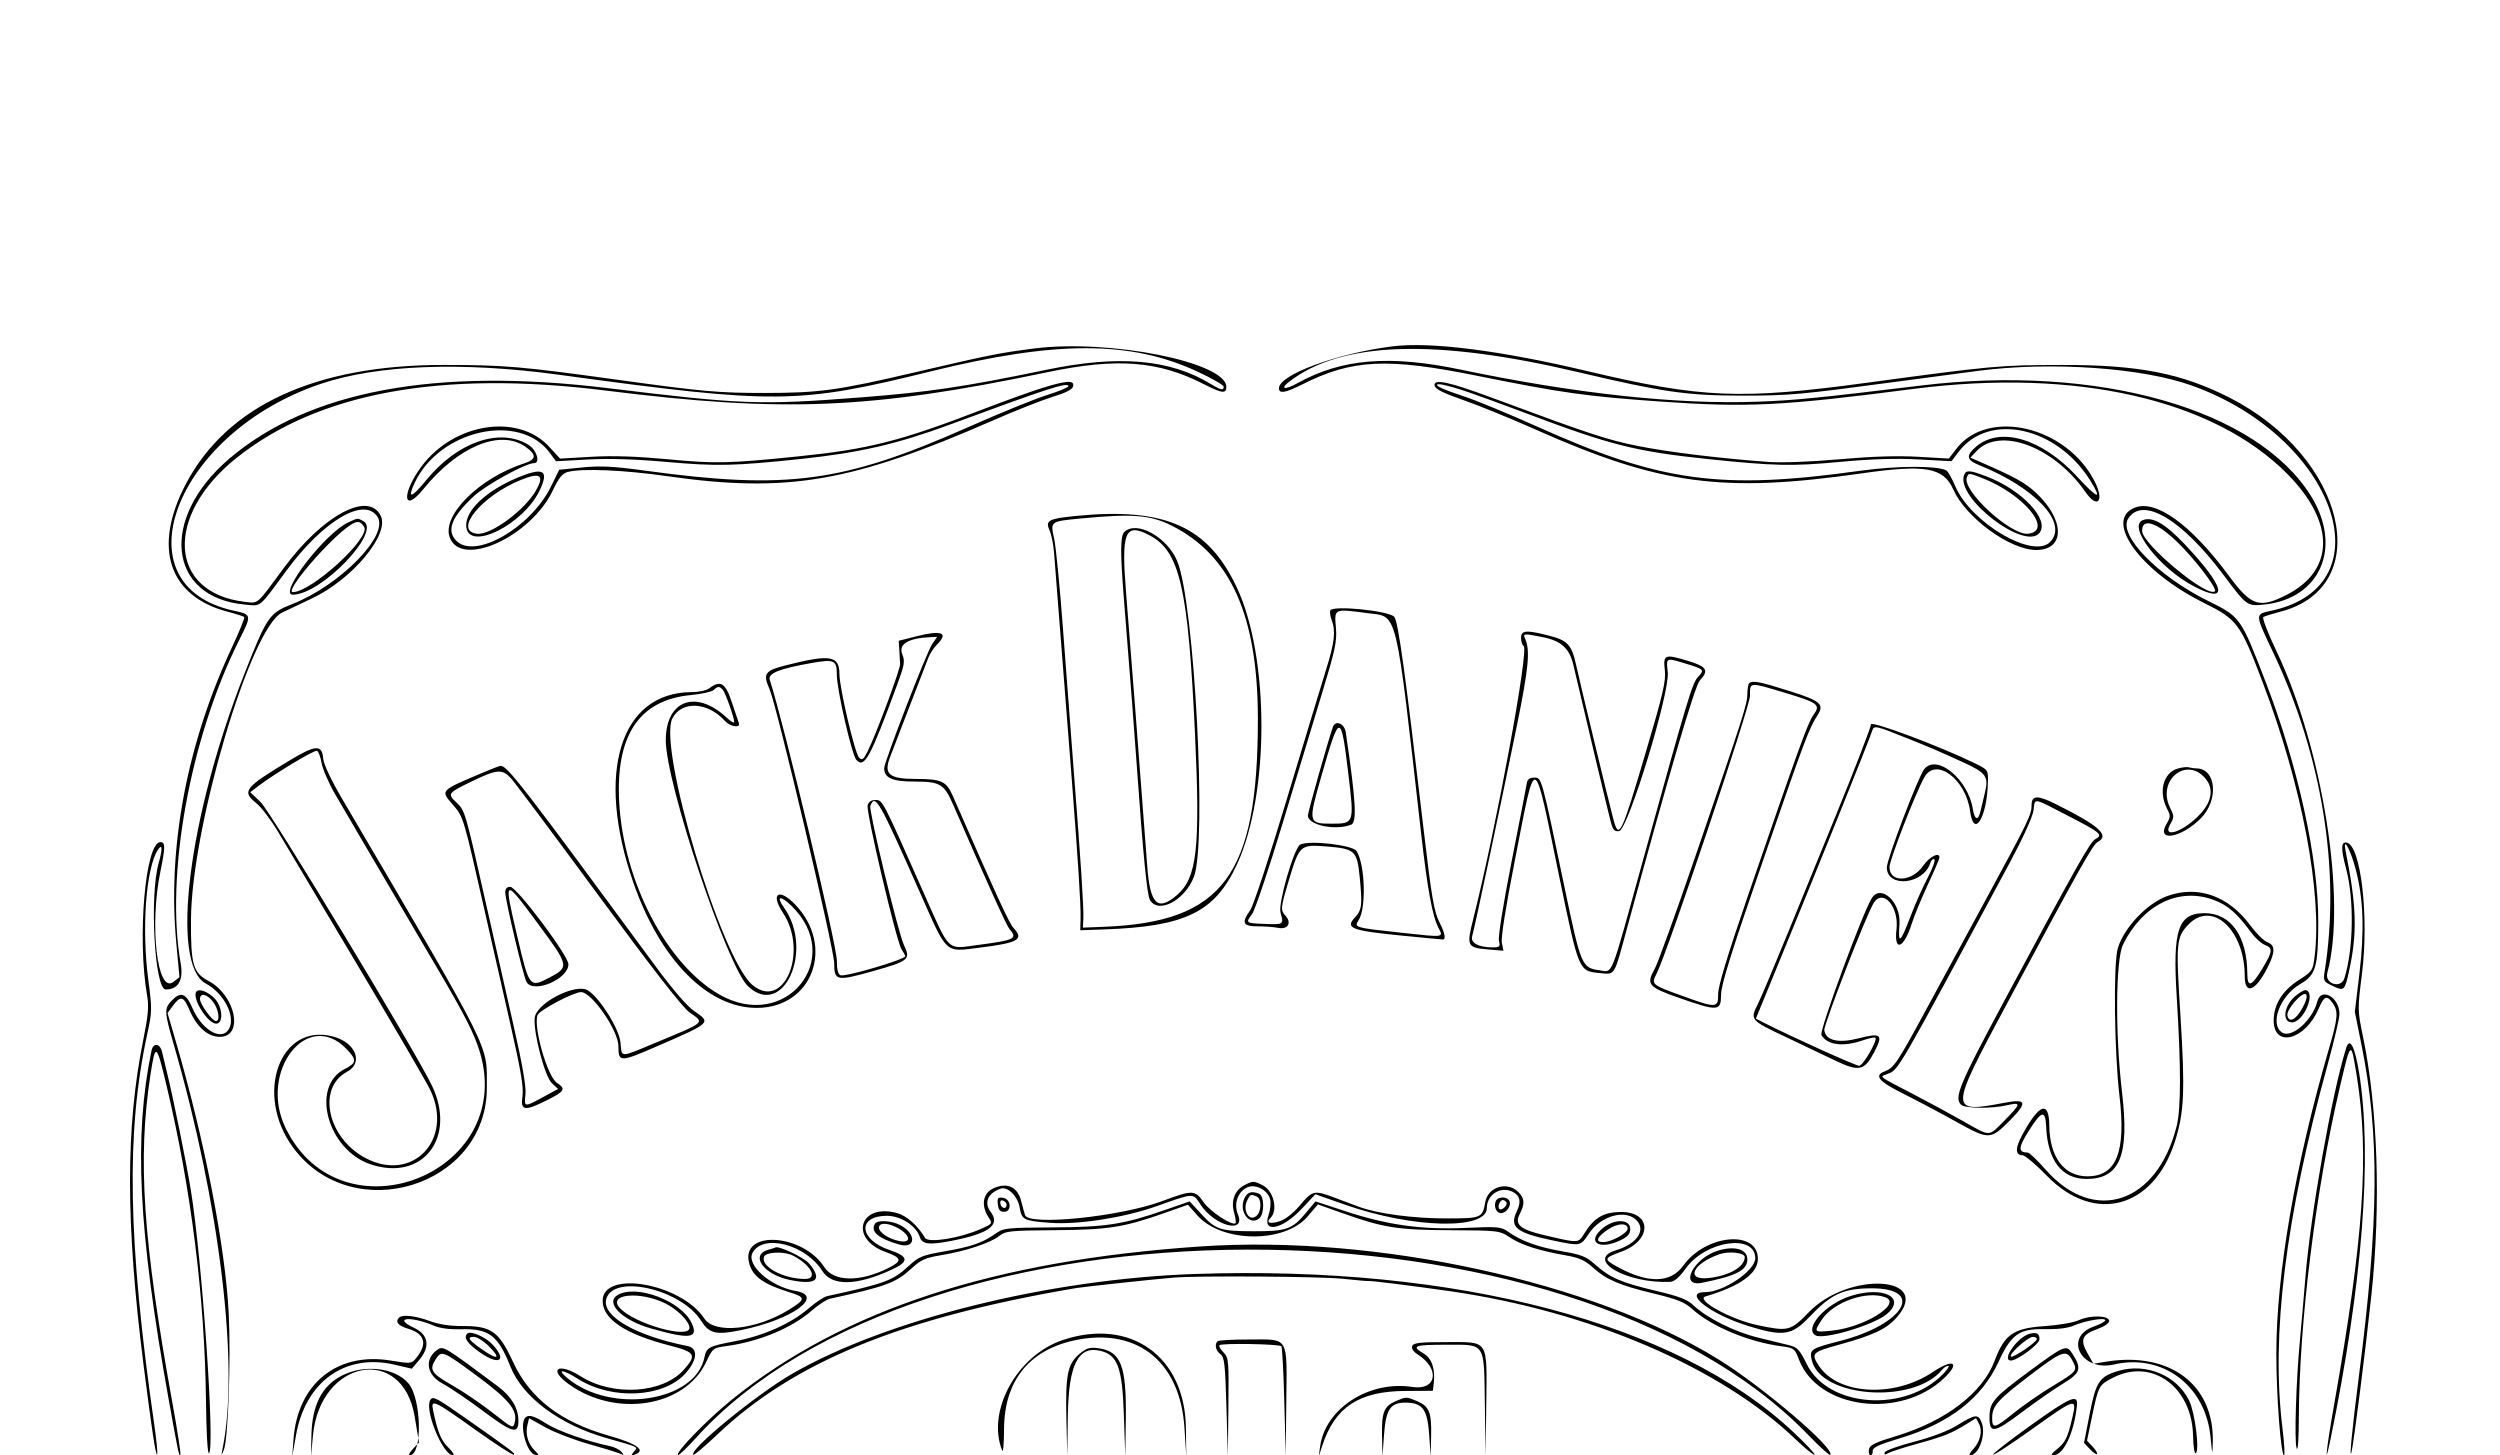 <svg id="svg" version="1.1" xmlns="http://www.w3.org/2000/svg" xmlns:xlink="http://www.w3.org/1999/xlink" width="400" height="232.842" viewBox="0, 0, 400,232.842"><g id="svgg"><path id="path0" d="M165.453 55.758 C 159.916 56.466,158.309 56.788,146.316 59.590 C 133.972 62.473,131.066 62.871,122.316 62.875 C 115.033 62.878,112.428 62.647,99.368 60.839 C 83.252 58.609,80.800 58.397,70.947 58.392 C 50.446 58.380,36.294 64.927,29.722 77.463 C 24.399 87.618,26.976 95.417,36.472 97.890 C 37.788 98.233,38.959 98.608,39.076 98.725 C 39.192 98.841,38.328 100.980,37.156 103.477 C 29.932 118.879,26.782 135.476,28.191 150.704 L 28.715 156.355 27.726 157.112 C 25.156 159.079,23.881 148.082,25.671 139.404 C 26.467 135.546,26.467 134.737,25.670 134.737 C 23.247 134.737,21.924 150.091,23.547 159.368 C 23.836 161.015,23.702 162.528,22.934 166.316 C 20.086 180.362,20.093 195.714,22.958 218.316 C 24.308 228.965,24.909 232.916,25.144 232.680 C 25.251 232.573,25.043 230.434,24.682 227.927 C 20.446 198.530,20.138 181.138,23.574 165.393 C 24.337 161.898,24.345 161.446,23.725 156.747 C 22.648 148.585,23.353 138.934,25.239 136.012 C 25.978 134.866,26.041 135.774,25.383 138.106 C 23.897 143.376,24.735 158.316,26.517 158.316 C 28.509 158.316,29.381 156.832,28.920 154.228 C 26.414 140.058,30.399 118.061,38.331 102.286 C 40.287 98.395,40.274 98.324,37.456 97.720 C 18.688 93.695,27.968 69.312,51.265 61.437 C 60.387 58.354,73.869 57.835,89.474 59.967 C 124.130 64.702,127.665 64.671,148.842 59.441 C 169.028 54.455,180.935 54.471,191.684 59.497 C 193.942 60.552,195.789 61.619,195.789 61.866 C 195.789 62.516,195.341 62.424,193.738 61.447 C 187.199 57.460,178.998 56.754,167.368 59.177 C 154.385 61.881,148.545 62.749,137.684 63.587 C 121.534 64.833,118.776 64.732,97.263 62.103 C 69.745 58.740,49.403 62.533,36.670 73.402 C 25.467 82.965,26.824 95.612,39.172 96.731 C 41.865 96.975,41.329 97.410,45.775 91.368 C 51.733 83.272,58.344 79.377,60.425 82.737 C 62.242 85.671,54.389 93.659,46.735 96.662 C 43.082 98.095,42.719 98.625,39.111 107.789 C 30.103 130.669,27.169 154.294,32.953 157.380 C 35.821 158.910,37.719 162.599,36.659 164.580 C 35.534 166.683,32.334 164.882,30.781 161.273 C 29.753 158.883,28.892 158.589,27.442 160.132 C 26.258 161.393,26.284 161.879,27.810 167.158 C 35.182 192.644,38.320 218.648,35.610 231.789 C 35.360 232.999,35.369 233.008,35.808 232.000 C 36.501 230.410,36.963 217.480,36.591 210.105 C 36.055 199.498,32.724 182.379,28.128 166.618 L 26.804 162.078 27.638 160.960 C 28.923 159.239,29.352 159.351,30.348 161.667 C 31.504 164.352,33.265 165.895,35.175 165.895 C 39.050 165.895,37.709 159.262,33.366 156.953 C 30.881 155.631,30.520 154.371,30.556 147.158 C 30.631 132.356,40.092 100.446,45.125 98.019 C 45.896 97.647,48.036 96.631,49.881 95.761 C 56.348 92.712,62.352 85.533,60.928 82.552 C 58.981 78.479,51.603 82.456,45.354 90.947 C 40.962 96.916,41.385 96.553,39.132 96.286 C 26.976 94.846,26.262 82.533,37.800 73.300 C 50.906 62.812,70.635 59.197,96.842 62.481 C 125.361 66.054,139.279 65.478,167.579 59.555 C 178.721 57.223,185.303 57.723,192.603 61.459 C 195.529 62.956,196.211 63.039,196.211 61.900 C 196.211 57.955,177.496 54.218,165.453 55.758 M222.737 55.421 C 213.882 56.549,204.632 59.972,204.632 62.120 C 204.632 63.039,205.645 62.875,208.328 61.522 C 216.347 57.478,221.873 57.206,236.421 60.141 C 250.047 62.889,253.741 63.408,265.684 64.250 C 279.569 65.229,285.150 64.951,306.105 62.235 C 332.079 58.869,354.152 63.885,365.985 75.843 C 373.631 83.571,373.591 91.231,365.884 95.163 C 361.509 97.396,360.203 96.976,356.685 92.211 C 350.563 83.916,344.916 79.837,341.509 81.248 C 336.569 83.295,342.471 91.406,352.548 96.421 C 358.012 99.140,358.422 99.694,362.076 109.309 C 368.333 125.770,371.589 143.005,370.337 153.030 C 370.052 155.310,369.973 155.427,367.775 156.833 C 365.190 158.487,363.789 160.747,363.789 163.267 C 363.789 167.731,368.828 166.417,370.983 161.391 C 371.861 159.343,372.299 159.173,373.239 160.515 C 374.155 161.822,374.071 162.847,372.651 167.727 C 367.242 186.316,364.211 203.865,364.211 216.594 C 364.211 223.343,364.936 232.842,365.452 232.842 C 365.603 232.842,365.488 230.900,365.195 228.526 C 363.350 213.556,365.659 194.936,372.401 170.411 C 373.454 166.581,374.316 162.903,374.316 162.238 C 374.316 159.549,371.358 157.884,370.767 160.240 C 370.022 163.210,366.679 166.171,365.152 165.214 C 363.091 163.924,364.772 159.356,368.000 157.476 C 370.546 155.993,370.894 154.812,370.924 147.579 C 370.964 137.501,367.706 122.605,362.518 109.143 C 358.516 98.759,358.480 98.708,353.263 96.134 C 345.234 92.171,338.868 85.611,340.506 82.987 C 342.775 79.353,349.077 83.061,355.724 91.940 C 359.500 96.985,359.532 97.008,362.270 96.726 C 371.269 95.797,374.837 87.532,369.762 79.368 C 361.104 65.439,335.715 58.243,307.368 61.683 C 290.872 63.685,287.192 64.050,281.263 64.270 C 268.355 64.748,252.159 63.000,233.684 59.134 C 222.303 56.752,214.651 57.387,207.620 61.297 C 205.550 62.449,204.706 62.276,206.322 61.032 C 214.662 54.610,229.672 54.137,252.632 59.572 C 265.988 62.733,269.956 63.300,278.737 63.302 C 286.296 63.304,288.013 63.148,303.579 61.057 C 308.558 60.388,314.432 59.607,316.632 59.321 C 328.201 57.817,342.772 58.835,350.737 61.704 C 373.659 69.960,382.037 93.720,363.432 97.710 C 360.742 98.287,360.735 98.128,363.738 104.463 C 371.541 120.925,374.514 139.340,371.954 155.351 C 371.699 156.948,371.751 157.048,373.207 157.742 C 375.066 158.629,375.160 158.541,375.873 155.262 C 377.186 149.217,377.059 144.954,375.306 136.211 C 374.787 133.622,376.062 135.871,376.890 139.004 C 378.149 143.767,378.333 148.862,377.498 155.834 L 376.772 161.895 377.833 167.158 C 380.745 181.605,380.640 195.149,377.421 220.211 C 376.371 228.386,375.855 233.623,376.218 232.421 C 376.550 231.323,378.499 215.979,379.437 207.083 C 380.956 192.684,380.452 177.320,378.088 165.912 C 377.200 161.624,377.198 161.490,377.911 155.836 C 379.066 146.687,377.740 135.251,375.474 134.817 C 374.546 134.639,374.517 135.769,375.365 138.947 C 376.685 143.895,376.566 151.857,375.103 156.521 C 374.557 158.260,371.901 157.414,372.375 155.652 C 375.497 144.049,371.637 119.705,364.203 104.111 C 362.852 101.277,361.920 98.851,362.132 98.721 C 362.343 98.590,363.570 98.208,364.857 97.873 C 380.234 93.868,375.293 73.066,356.722 63.622 C 349.043 59.717,342.125 58.369,329.895 58.393 C 319.951 58.412,318.775 58.519,298.737 61.236 C 278.518 63.978,272.242 63.718,254.008 59.386 C 240.021 56.062,228.834 54.644,222.737 55.421 M166.737 62.084 C 165.000 62.619,160.642 64.190,157.053 65.574 C 144.078 70.576,138.961 71.875,127.741 73.019 C 116.497 74.164,114.595 74.207,106.947 73.489 C 101.851 73.010,98.042 72.886,94.595 73.086 L 89.611 73.376 87.858 71.470 C 82.883 66.063,72.609 67.663,67.422 74.654 C 64.202 78.995,64.472 82.279,67.721 78.277 C 73.299 71.405,80.051 68.613,84.105 71.503 C 85.892 72.777,85.834 73.502,83.895 74.131 C 76.659 76.476,70.626 82.490,71.967 86.019 C 73.833 90.927,84.917 85.868,88.432 78.504 C 89.428 76.416,89.985 75.729,90.862 75.507 C 93.201 74.913,99.804 75.196,106.737 76.186 C 125.989 78.935,136.236 77.179,158.947 67.237 C 162.421 65.716,166.682 64.034,168.416 63.499 C 170.595 62.827,171.613 62.299,171.710 61.789 C 171.901 60.792,170.694 60.863,166.737 62.084 M229.536 61.699 C 229.644 62.255,230.903 62.890,234.105 64.002 C 236.537 64.846,241.747 66.969,245.684 68.720 C 265.626 77.588,275.607 78.929,297.895 75.736 C 308.065 74.279,310.961 74.790,312.523 78.316 C 314.523 82.832,321.602 87.999,325.789 88.000 C 330.459 88.001,330.406 83.134,325.690 78.787 C 323.961 77.194,322.392 76.332,316.682 73.844 L 315.258 73.224 316.233 72.186 C 319.966 68.213,328.647 71.469,333.679 78.729 C 335.607 81.512,336.750 80.173,335.140 77.017 C 330.629 68.176,318.026 65.231,312.986 71.840 L 311.817 73.372 306.927 73.086 C 303.622 72.892,299.524 73.022,294.282 73.485 C 289.657 73.894,285.081 74.065,282.947 73.909 C 275.125 73.339,266.903 72.332,261.977 71.342 C 257.152 70.373,254.237 69.408,238.688 63.631 C 231.812 61.077,229.315 60.550,229.536 61.699 M170.947 61.803 C 170.947 61.985,169.370 62.630,167.442 63.237 C 165.514 63.844,159.877 66.141,154.916 68.342 C 134.913 77.215,125.987 78.418,103.252 75.307 C 98.109 74.603,96.083 74.500,93.148 74.792 L 89.476 75.158 88.129 77.895 C 84.905 84.442,76.021 89.533,73.033 86.545 C 71.387 84.899,72.212 82.755,75.772 79.426 C 77.697 77.625,84.086 74.105,85.430 74.105 C 86.521 74.105,85.876 71.976,84.540 71.164 C 79.930 68.361,73.137 70.731,68.144 76.885 C 65.817 79.753,65.101 79.883,66.370 77.208 C 70.386 68.745,83.154 65.923,87.951 72.438 L 88.954 73.801 94.056 73.521 C 97.497 73.332,101.625 73.461,106.737 73.917 C 114.646 74.623,117.494 74.558,128.211 73.426 C 137.498 72.445,143.570 71.045,151.890 67.968 C 167.739 62.108,170.947 61.070,170.947 61.803 M233.474 62.260 C 234.863 62.688,239.856 64.493,244.570 66.271 C 257.716 71.229,261.814 72.254,273.263 73.449 C 283.924 74.562,286.659 74.622,294.316 73.911 C 299.402 73.439,303.319 73.315,306.961 73.510 L 312.238 73.793 313.407 72.261 C 318.266 65.889,329.130 68.301,334.476 76.939 C 336.434 80.102,335.655 79.863,332.370 76.292 C 326.759 70.194,320.073 68.183,316.213 71.431 C 314.536 72.842,314.617 73.595,316.526 74.360 C 325.717 78.043,330.998 83.739,328.000 86.737 C 325.255 89.481,315.348 83.642,312.848 77.806 C 312.324 76.581,311.699 75.455,311.460 75.303 C 310.181 74.489,303.539 74.496,297.684 75.316 C 275.333 78.446,265.704 77.137,246.030 68.292 C 241.440 66.229,236.074 64.017,234.105 63.376 C 230.608 62.238,229.085 61.470,230.337 61.477 C 230.673 61.479,232.084 61.831,233.474 62.260 M82.874 76.397 C 77.738 78.531,74.360 81.754,74.603 84.288 C 74.985 88.270,83.671 83.989,86.322 78.513 C 87.900 75.253,86.982 74.690,82.874 76.397 M314.257 76.001 C 312.865 79.629,323.922 88.148,326.301 85.280 C 328.030 83.198,323.545 78.396,317.850 76.232 C 315.140 75.202,314.578 75.166,314.257 76.001 M85.788 78.421 C 84.000 81.612,78.528 85.650,76.333 85.398 C 72.464 84.954,77.023 79.353,83.347 76.783 C 86.418 75.534,87.136 76.016,85.788 78.421 M317.149 76.487 C 323.779 79.056,328.612 84.901,324.515 85.393 C 321.770 85.723,313.885 78.489,314.693 76.383 C 314.977 75.643,314.972 75.643,317.149 76.487 M172.023 82.564 C 167.727 82.996,167.214 83.286,167.938 84.875 C 168.216 85.484,168.533 87.053,168.642 88.360 C 168.829 90.604,169.466 98.745,171.365 123.158 C 172.503 137.806,172.948 144.734,172.891 146.947 L 172.842 148.842 176.632 148.710 C 189.662 148.258,194.383 145.952,197.912 138.316 C 203.137 127.010,203.133 105.182,197.904 94.023 C 193.294 84.186,186.373 81.121,172.023 82.564 M187.417 84.076 C 196.920 88.812,201.268 98.559,201.260 115.108 C 201.247 140.078,195.715 147.531,176.632 148.287 L 173.263 148.421 173.336 146.947 C 173.418 145.269,172.930 137.779,171.786 123.158 C 171.351 117.600,170.590 107.558,170.094 100.842 C 169.599 94.126,168.958 87.544,168.671 86.215 C 168.054 83.366,167.961 83.436,173.040 82.948 C 181.187 82.166,184.034 82.390,187.417 84.076 M55.789 83.551 C 52.025 85.251,44.390 95.179,46.867 95.153 C 51.457 95.104,61.137 84.991,58.133 83.383 C 57.159 82.862,57.344 82.849,55.789 83.551 M342.842 83.226 C 340.344 84.234,345.502 90.916,351.006 93.802 C 356.685 96.780,356.112 94.034,349.619 87.151 C 346.447 83.788,344.395 82.600,342.842 83.226 M58.262 84.306 C 59.351 86.034,49.831 94.737,46.851 94.737 C 45.419 94.737,52.668 86.268,55.992 84.058 C 57.169 83.275,57.644 83.327,58.262 84.306 M349.487 87.871 C 352.179 90.749,354.731 94.252,354.386 94.596 C 353.231 95.751,342.737 87.049,342.737 84.936 C 342.737 82.530,345.692 83.815,349.487 87.871 M179.874 85.137 C 179.256 85.754,179.236 88.428,179.797 95.466 C 180.958 110.045,181.492 116.962,181.902 122.737 C 182.900 136.793,183.514 143.093,183.971 143.945 C 185.247 146.329,189.558 144.100,191.025 140.296 C 193.135 134.828,191.119 96.495,188.369 89.811 C 186.768 85.917,181.817 83.194,179.874 85.137 M183.916 85.647 C 188.770 88.183,190.101 93.986,191.198 117.388 C 192.062 135.846,191.530 140.511,188.242 143.277 C 185.196 145.841,184.018 144.673,183.562 138.636 C 182.122 119.544,180.926 104.098,180.190 95.085 C 179.372 85.056,179.956 83.578,183.916 85.647 M212.864 97.649 C 212.733 97.861,212.816 98.537,213.050 99.150 C 213.743 100.974,213.546 102.749,212.160 107.175 C 211.437 109.481,208.615 118.795,205.889 127.871 C 203.156 136.971,200.535 144.933,200.045 145.620 C 198.595 147.658,198.843 148.211,201.211 148.211 C 202.339 148.211,203.828 148.323,204.518 148.462 C 206.039 148.766,206.713 147.663,205.694 146.538 C 204.849 145.603,204.878 145.304,206.255 140.714 C 207.893 135.255,208.056 135.107,212.097 135.423 C 216.803 135.791,217.130 136.085,217.549 140.306 C 217.999 144.838,217.908 145.602,216.778 146.805 C 215.206 148.479,216.214 148.888,223.789 149.647 C 227.495 150.018,230.668 150.320,230.842 150.319 C 231.380 150.314,231.193 149.300,230.350 147.646 C 229.442 145.866,229.069 143.703,227.795 132.842 C 224.782 107.150,223.697 99.306,223.067 98.676 C 222.101 97.710,213.369 96.831,212.864 97.649 M218.932 98.118 C 223.682 98.734,223.241 96.892,227.394 133.474 C 228.386 142.215,229.184 146.578,230.118 148.378 C 230.976 150.030,231.205 149.995,224.377 149.255 C 216.669 148.419,216.621 148.405,217.380 147.227 C 218.627 145.291,218.419 138.311,217.050 136.170 C 216.429 135.198,209.419 134.399,208.030 135.142 C 207.036 135.674,204.462 144.581,204.884 146.025 C 205.433 147.898,205.366 147.949,202.527 147.833 C 199.237 147.699,199.269 147.723,200.354 146.200 C 200.830 145.531,203.017 139.030,205.213 131.755 C 207.409 124.479,210.275 115.021,211.581 110.737 C 213.608 104.088,213.927 102.597,213.757 100.554 C 213.487 97.303,213.307 97.388,218.932 98.118 M146.526 101.831 L 143.789 102.526 143.888 104.000 C 143.942 104.811,144.000 105.823,144.016 106.251 C 144.049 107.088,140.190 117.472,138.848 120.159 C 138.154 121.549,137.946 121.706,137.451 121.210 C 136.771 120.531,134.319 110.100,134.309 107.850 C 134.297 104.876,132.843 104.642,125.685 106.462 C 122.358 107.308,122.028 107.797,123.124 110.262 C 124.271 112.841,133.474 151.853,133.474 154.134 C 133.474 156.965,133.831 157.032,139.879 155.324 C 145.422 153.759,145.733 153.491,144.638 151.225 C 143.724 149.334,138.976 129.679,139.257 128.947 C 140.027 126.938,140.607 127.948,147.138 142.685 C 151.630 152.821,151.108 152.330,156.648 151.639 C 163.005 150.845,163.887 150.333,162.143 148.448 C 161.468 147.719,159.466 143.361,152.427 127.299 C 151.421 125.004,150.611 124.632,146.619 124.632 C 142.242 124.632,141.349 123.891,142.409 121.138 C 142.784 120.165,144.220 116.432,145.600 112.842 C 146.980 109.253,148.314 105.802,148.564 105.175 C 148.814 104.547,149.420 103.632,149.910 103.142 C 151.839 101.214,150.695 100.771,146.526 101.831 M243.368 102.080 C 243.368 102.646,243.558 103.225,243.789 103.368 C 244.666 103.910,239.395 132.430,235.715 147.057 C 234.617 151.420,234.724 151.632,238.155 151.916 L 240.549 152.115 240.295 150.844 C 240.138 150.058,240.920 145.095,242.343 137.839 C 245.826 120.091,245.270 119.905,249.471 140.220 C 252.628 155.480,252.580 155.366,255.955 155.690 C 258.472 155.932,258.178 156.421,260.377 148.335 C 267.145 123.456,271.184 109.711,271.972 108.872 C 273.505 107.240,273.114 106.643,269.887 105.682 C 266.326 104.621,266.083 104.732,266.378 107.275 C 266.571 108.933,266.072 111.079,263.371 120.205 C 259.359 133.765,259.041 134.422,258.130 131.040 C 257.475 128.608,252.780 109.171,252.171 106.371 C 251.470 103.152,250.830 102.465,247.806 101.693 C 244.166 100.764,243.368 100.834,243.368 102.080 M246.878 101.953 C 249.806 102.541,251.133 103.763,251.750 106.441 C 253.023 111.964,257.343 130.101,257.720 131.500 C 258.071 132.806,258.322 133.081,259.065 132.974 C 260.485 132.769,267.206 110.793,266.840 107.548 C 266.575 105.200,266.542 105.218,269.543 106.126 C 272.698 107.081,272.768 107.153,271.683 108.317 C 270.754 109.315,270.092 111.521,262.747 138.105 C 257.537 156.965,258.106 155.536,255.923 155.243 C 253.096 154.864,252.944 154.504,250.354 142.105 C 246.587 124.073,246.683 124.421,245.469 124.421 C 244.757 124.421,244.391 124.685,244.300 125.263 C 244.228 125.726,243.132 131.364,241.866 137.790 C 240.530 144.569,239.674 149.917,239.827 150.527 C 240.066 151.476,239.966 151.579,238.810 151.579 C 236.545 151.579,235.234 150.856,235.553 149.782 C 235.938 148.481,240.346 127.716,242.723 116.000 C 244.584 106.828,244.846 104.057,244.027 102.211 C 243.640 101.339,243.766 101.328,246.878 101.953 M149.148 103.053 C 148.275 104.312,141.459 121.938,141.468 122.914 C 141.483 124.495,142.764 125.053,146.381 125.053 C 150.424 125.053,151.062 125.440,152.517 128.779 C 158.180 141.776,161.053 148.115,161.530 148.665 C 162.856 150.197,162.404 150.418,156.330 151.213 C 151.415 151.856,152.069 152.510,147.646 142.526 C 141.165 127.894,141.220 128.000,140.073 128.000 C 139.394 128.000,138.970 128.290,138.822 128.855 C 138.546 129.910,143.415 150.590,144.243 151.880 C 144.573 152.393,144.842 152.891,144.842 152.987 C 144.842 153.516,135.261 156.340,134.481 156.041 C 134.088 155.890,133.895 155.119,133.895 153.699 C 133.895 151.193,125.429 115.747,123.162 108.766 C 122.826 107.731,124.736 106.973,129.982 106.059 C 133.507 105.445,133.895 105.638,133.895 108.000 C 133.895 110.343,136.310 120.841,137.022 121.594 C 138.321 122.967,139.209 121.327,143.578 109.476 C 144.707 106.415,144.813 105.788,144.379 104.740 C 143.686 103.067,145.277 102.097,148.976 101.937 L 149.952 101.895 149.148 103.053 M279.860 109.333 C 279.705 109.488,279.579 110.251,279.579 111.030 C 279.579 112.618,279.008 114.399,271.173 137.263 C 268.117 146.179,265.234 154.156,264.766 154.991 C 263.351 157.511,263.692 157.922,268.633 159.656 C 274.879 161.848,275.368 161.813,275.368 159.185 C 275.368 157.593,276.946 152.543,282.111 137.606 C 288.833 118.163,289.433 116.565,290.785 114.474 C 291.947 112.677,291.348 112.157,286.268 110.548 C 281.495 109.037,280.370 108.823,279.860 109.333 M113.498 110.119 C 113.049 110.459,111.804 110.737,110.733 110.737 C 99.233 110.737,95.237 123.640,101.314 141.154 C 105.612 153.541,113.201 161.263,121.076 161.263 C 129.977 161.263,133.644 151.425,127.237 144.737 C 124.632 142.018,123.215 142.935,125.256 146.019 C 129.412 152.299,125.400 161.809,120.377 157.583 C 115.361 153.362,105.210 119.528,107.583 114.939 C 109.055 112.093,113.211 112.284,115.960 115.324 C 116.829 116.284,118.534 116.557,118.212 115.684 C 118.105 115.395,117.596 113.879,117.080 112.316 C 116.071 109.260,115.278 108.773,113.498 110.119 M285.458 110.806 C 290.949 112.455,291.344 112.756,290.159 114.376 C 289.267 115.596,287.809 119.621,279.509 143.789 C 276.372 152.925,274.888 157.839,274.899 159.053 C 274.921 161.312,274.644 161.327,269.181 159.349 C 264.223 157.555,264.165 157.505,265.048 155.799 C 266.724 152.556,280.000 113.085,280.000 111.343 C 280.000 109.092,279.812 109.110,285.458 110.806 M115.678 110.421 C 116.124 110.989,117.474 114.825,117.474 115.522 C 117.474 115.756,116.953 115.460,116.316 114.864 C 111.374 110.240,106.526 112.008,106.526 118.435 C 106.526 125.310,116.364 154.710,119.705 157.824 C 125.312 163.047,130.309 152.054,125.438 145.213 C 124.139 143.389,124.814 143.185,126.570 144.871 C 135.339 153.294,125.751 165.219,115.106 159.128 C 106.655 154.293,99.752 141.032,99.071 128.324 C 98.498 117.632,102.275 111.997,110.542 111.208 C 112.269 111.043,113.910 110.680,114.188 110.401 C 114.831 109.758,115.162 109.763,115.678 110.421 M213.265 116.316 C 212.411 118.774,209.263 129.920,209.263 130.483 C 209.263 132.014,213.611 132.939,216.176 131.955 C 217.142 131.584,216.945 128.178,215.321 117.158 C 215.114 115.751,213.666 115.158,213.265 116.316 M299.358 115.895 C 299.298 116.475,296.735 123.122,293.797 130.316 C 291.811 135.179,288.369 143.611,286.148 149.053 C 283.927 154.495,281.730 159.705,281.265 160.632 C 279.989 163.171,280.039 163.230,285.579 165.849 C 288.416 167.190,292.003 168.899,293.551 169.648 C 297.400 171.509,298.293 171.336,299.824 168.435 C 301.367 165.509,301.034 165.193,297.398 166.129 C 294.145 166.967,292.107 166.490,291.890 164.838 C 291.775 163.958,298.718 146.088,299.820 144.429 C 301.333 142.150,303.862 145.130,303.439 148.695 C 303.003 152.382,304.610 151.798,305.872 147.811 C 306.271 146.549,307.435 143.726,308.457 141.539 C 309.479 139.351,310.316 137.399,310.316 137.202 C 310.316 136.245,308.716 137.057,307.696 138.531 C 305.887 141.147,302.316 141.279,302.316 138.730 C 302.316 137.596,306.571 126.659,307.925 124.316 C 309.772 121.117,314.533 124.677,315.208 129.762 C 315.811 134.309,317.959 130.773,318.069 125.053 C 318.105 123.162,318.100 123.155,315.789 122.036 C 310.194 119.324,299.419 115.298,299.358 115.895 M215.748 123.935 C 216.687 131.744,216.672 131.789,213.053 131.789 C 209.323 131.789,209.288 131.633,211.379 124.326 C 214.364 113.894,214.539 113.878,215.748 123.935 M305.263 118.168 C 309.425 119.843,309.443 119.851,314.010 121.927 C 317.857 123.676,318.242 124.227,317.547 126.996 C 317.322 127.896,317.020 129.153,316.876 129.789 C 316.514 131.398,315.946 131.235,315.655 129.439 C 314.878 124.654,309.912 120.573,307.883 123.053 C 306.945 124.199,301.895 137.460,301.895 138.777 C 301.895 142.119,307.754 141.533,308.850 138.081 C 308.995 137.624,309.284 137.356,309.492 137.485 C 309.700 137.613,309.229 138.926,308.446 140.402 C 307.663 141.879,306.405 144.713,305.649 146.701 C 304.029 150.966,303.672 151.197,303.916 147.819 C 304.165 144.384,300.978 141.401,299.499 143.684 C 298.076 145.880,291.064 164.904,291.427 165.583 C 292.287 167.190,294.825 167.547,297.920 166.496 C 298.992 166.132,299.959 165.924,300.068 166.033 C 300.457 166.422,298.080 170.526,297.465 170.526 C 296.919 170.526,286.771 165.946,282.469 163.758 L 280.938 162.979 283.238 157.384 C 290.680 139.284,299.093 118.417,299.551 116.918 C 299.825 116.022,300.056 116.073,305.263 118.168 M46.516 121.564 C 39.065 126.043,38.622 126.605,41.026 128.523 C 41.822 129.159,43.399 131.243,44.531 133.155 C 45.662 135.067,51.380 144.666,57.238 154.485 C 63.095 164.305,68.337 173.305,68.887 174.485 C 72.565 182.383,66.011 189.233,58.526 185.314 C 52.400 182.106,50.656 174.092,55.518 171.491 C 58.197 170.058,56.938 166.828,53.321 165.853 C 44.774 163.552,40.610 175.091,46.909 183.623 C 56.390 196.464,77.893 189.839,77.894 174.076 C 77.895 166.876,79.102 169.289,54.889 128.064 C 52.928 124.725,51.789 122.314,51.707 121.327 C 51.523 119.123,50.500 119.169,46.516 121.564 M51.452 122.070 C 51.620 123.056,52.600 125.315,53.629 127.089 C 55.344 130.047,60.715 139.201,69.976 154.947 C 74.439 162.536,75.928 165.473,76.795 168.392 C 82.557 187.802,54.614 198.710,45.716 180.524 C 41.285 171.467,49.205 161.234,55.492 167.893 C 57.121 169.618,57.072 170.066,55.154 171.041 C 49.622 173.850,52.401 184.002,59.332 186.304 C 67.635 189.062,73.095 182.010,69.104 173.684 C 66.480 168.210,43.310 129.870,41.689 128.321 L 40.043 126.747 41.390 125.723 C 43.965 123.767,50.265 119.983,50.704 120.129 C 50.947 120.210,51.284 121.084,51.452 122.070 M77.474 123.529 C 70.205 126.612,70.421 126.373,72.606 128.926 C 74.148 130.728,74.184 130.850,77.628 146.105 C 78.438 149.695,80.174 157.342,81.486 163.100 C 83.345 171.257,83.810 173.976,83.594 175.415 C 83.245 177.743,83.929 177.842,87.591 175.994 C 90.366 174.593,90.574 174.221,89.118 173.267 C 87.585 172.263,85.298 164.267,86.012 162.408 C 86.314 161.621,91.780 158.737,92.969 158.737 C 94.698 158.737,98.947 164.903,98.947 167.412 C 98.947 169.983,99.193 169.982,105.152 167.391 C 113.874 163.601,113.815 163.657,111.060 161.762 C 109.902 160.965,107.617 158.309,104.827 154.516 C 83.644 125.725,81.152 122.502,80.099 122.536 C 79.929 122.542,78.747 122.988,77.474 123.529 M348.422 122.975 C 346.116 123.662,345.321 126.698,346.737 129.412 C 347.301 130.494,347.292 130.736,346.646 131.829 C 344.914 134.762,348.940 134.121,352.105 130.960 C 355.044 128.025,354.611 122.947,351.422 122.947 C 351.083 122.947,350.553 122.869,350.245 122.773 C 349.937 122.678,349.116 122.769,348.422 122.975 M81.755 124.526 C 82.344 125.163,88.639 133.587,95.744 143.247 C 104.330 154.921,109.218 161.203,110.322 161.983 C 112.774 163.718,113.114 163.420,104.675 166.932 C 99.089 169.257,99.516 169.267,99.280 166.802 C 99.070 164.622,96.041 159.756,94.102 158.485 C 92.163 157.215,85.783 160.485,85.551 162.867 C 85.321 165.237,87.170 172.262,88.300 173.309 L 89.298 174.234 86.890 175.538 C 83.844 177.188,83.857 177.190,84.077 175.053 C 84.201 173.856,83.563 170.196,82.152 164.000 C 80.991 158.905,78.891 149.621,77.484 143.368 C 74.460 129.930,74.382 129.670,73.040 128.410 C 71.548 127.007,71.637 126.882,75.451 125.037 C 79.542 123.059,80.339 122.995,81.755 124.526 M352.931 124.636 C 354.189 126.190,353.901 128.178,352.137 130.131 C 349.512 133.037,345.824 134.345,347.247 131.866 C 347.875 130.770,347.874 130.572,347.227 129.275 C 345.018 124.846,349.891 120.883,352.931 124.636 M325.053 128.856 C 325.053 130.343,324.585 131.304,317.580 144.211 C 314.690 149.537,310.425 157.400,308.104 161.684 C 303.569 170.052,303.034 170.850,301.579 171.406 C 299.794 172.089,300.543 173.000,304.526 174.992 C 306.668 176.064,310.463 178.074,312.958 179.460 C 318.292 182.423,318.472 182.417,321.667 179.178 C 324.411 176.396,324.231 175.778,320.865 176.417 C 311.795 178.137,311.798 177.960,321.113 160.590 C 333.036 138.357,334.850 135.127,335.657 134.695 C 337.590 133.660,335.876 132.118,328.961 128.673 C 325.961 127.179,325.053 127.221,325.053 128.856 M330.996 130.586 C 336.156 133.253,336.532 133.580,335.238 134.273 C 334.420 134.711,332.231 138.599,320.678 160.144 C 313.459 173.607,312.624 175.614,313.768 176.758 C 314.365 177.354,318.641 177.412,321.041 176.855 C 323.418 176.304,323.393 176.575,320.832 179.168 C 318.086 181.949,318.588 181.930,314.155 179.414 C 312.159 178.281,308.442 176.271,305.895 174.947 C 300.389 172.087,300.695 172.326,301.942 171.850 C 303.806 171.137,303.233 172.125,321.571 138.012 C 323.647 134.150,325.224 130.685,325.357 129.696 C 325.637 127.610,325.062 127.519,330.996 130.586 M80.842 142.787 C 80.842 144.022,83.708 156.114,84.234 157.096 C 85.281 159.053,90.947 156.678,90.947 154.282 C 90.947 152.905,82.680 141.895,81.646 141.895 C 81.108 141.895,80.842 142.189,80.842 142.787 M86.146 147.888 C 91.068 154.537,91.110 154.742,87.907 156.418 C 84.736 158.077,84.677 158.002,82.781 149.895 C 80.538 140.304,80.535 140.306,86.146 147.888 M346.791 143.355 C 343.554 144.509,339.857 148.397,338.854 151.702 C 338.121 154.116,338.276 168.276,339.111 175.282 C 340.188 184.311,338.641 188.211,333.983 188.211 C 330.259 188.211,327.944 185.137,327.890 180.124 C 327.846 176.026,326.302 176.546,323.560 181.583 C 322.408 183.700,322.427 184.842,323.613 184.842 C 323.994 184.842,325.753 186.328,327.521 188.144 C 335.086 195.910,344.536 193.385,347.976 182.679 C 349.470 178.027,349.628 174.548,348.880 162.677 C 348.132 150.800,348.199 149.992,350.109 147.967 C 353.896 143.952,359.158 148.743,359.158 156.206 C 359.158 159.252,360.878 158.611,362.782 154.856 C 364.075 152.307,364.071 151.244,362.766 150.748 C 362.203 150.534,360.974 149.319,360.035 148.047 C 356.554 143.335,351.685 141.610,346.791 143.355 M354.216 143.999 C 356.453 144.836,357.932 146.123,360.171 149.184 C 360.817 150.067,361.801 150.962,362.357 151.174 C 363.687 151.679,363.635 152.226,362.000 154.937 C 360.222 157.885,359.582 158.091,359.569 155.719 C 359.535 149.792,356.918 146.105,352.745 146.105 C 348.482 146.105,347.607 148.728,348.275 159.495 C 348.974 170.752,348.968 177.391,348.257 180.211 C 345.144 192.559,335.074 195.934,327.369 187.212 C 326.013 185.677,324.700 184.418,324.452 184.415 C 322.853 184.392,322.892 183.645,324.640 180.878 C 326.658 177.682,327.271 177.547,327.386 180.273 C 327.614 185.676,329.894 188.632,333.833 188.632 C 339.183 188.632,340.719 184.900,339.528 174.799 C 338.420 165.407,338.500 153.534,339.686 151.126 C 342.833 144.741,348.617 141.904,354.216 143.999 M31.390 158.701 C 30.721 159.785,33.240 163.789,34.592 163.789 C 35.755 163.789,35.642 161.190,34.421 159.847 C 33.348 158.667,31.778 158.073,31.390 158.701 M367.159 159.455 C 365.378 161.047,365.111 163.579,366.723 163.579 C 368.527 163.579,370.557 158.949,368.981 158.430 C 368.710 158.341,367.890 158.802,367.159 159.455 M368.358 161.334 C 367.333 163.192,366.225 163.718,365.983 162.462 C 365.801 161.519,368.416 158.563,368.955 159.102 C 369.219 159.367,369.008 160.156,368.358 161.334 M34.075 160.267 C 34.967 161.402,35.267 163.368,34.548 163.368 C 33.960 163.368,32.000 160.666,32.000 159.855 C 32.000 158.802,33.093 159.019,34.075 160.267 M24.240 168.105 C 21.387 181.845,22.118 196.779,26.966 223.789 C 28.555 232.642,28.628 232.986,28.863 232.751 C 28.967 232.647,28.387 228.884,27.573 224.389 C 22.857 198.341,21.996 185.497,24.064 172.017 C 24.867 166.782,25.028 166.886,26.645 173.690 C 30.609 190.364,32.774 207.709,32.958 224.272 C 33.012 229.148,33.213 232.656,33.431 232.524 C 34.444 231.908,32.347 201.523,30.517 190.316 C 29.821 186.049,27.708 175.620,26.764 171.789 C 26.450 170.516,26.075 168.953,25.931 168.316 C 25.614 166.920,24.515 166.784,24.240 168.105 M375.386 167.684 C 373.131 174.817,369.676 194.305,368.847 204.567 C 368.598 207.658,368.218 212.025,368.004 214.270 C 367.383 220.788,367.075 230.425,367.447 231.667 C 367.661 232.381,367.800 230.490,367.817 226.615 C 367.882 211.523,370.516 190.393,374.387 173.895 C 376.156 166.355,376.154 166.357,377.099 172.270 C 379.100 184.784,378.182 198.053,373.478 224.632 C 372.205 231.825,371.823 235.422,372.875 230.316 C 377.995 205.451,379.599 184.964,377.464 171.684 C 376.781 167.438,375.962 165.861,375.386 167.684 M199.158 189.597 C 197.579 190.396,196.919 192.079,197.441 193.972 C 197.678 194.830,197.792 195.611,197.695 195.709 C 197.203 196.200,193.646 193.885,192.621 192.406 C 191.204 190.361,190.839 190.349,185.953 192.176 C 179.285 194.670,164.595 196.173,164.008 194.421 C 163.910 194.132,163.630 193.107,163.384 192.144 C 162.802 189.869,161.097 189.114,158.897 190.157 C 157.252 190.938,156.936 192.893,158.155 194.753 C 158.831 195.786,158.822 195.799,156.889 196.654 C 153.545 198.133,148.513 198.928,148.000 198.058 C 146.829 196.071,145.053 194.502,143.505 194.085 C 137.530 192.476,135.825 198.185,141.649 200.301 C 144.347 201.281,144.425 201.744,142.089 202.910 C 137.579 205.163,133.399 205.095,131.891 202.745 C 128.444 197.375,118.592 196.759,119.836 201.991 C 120.356 204.179,122.038 205.427,126.233 206.736 C 128.976 207.592,128.973 207.856,126.200 209.572 C 121.014 212.782,114.354 213.475,112.701 210.977 C 108.956 205.318,96.421 203.128,96.421 208.132 C 96.421 211.041,100.019 213.452,107.053 215.258 C 111.266 216.339,111.524 216.758,109.444 219.127 C 106.074 222.965,98.071 223.483,92.891 220.198 C 89.337 217.944,87.645 219.033,90.965 221.438 C 98.500 226.896,109.566 225.144,112.970 217.954 C 114.039 215.695,114.083 215.661,116.290 215.361 C 121.472 214.657,126.634 212.507,129.876 209.701 C 130.954 208.768,132.251 207.914,132.760 207.803 C 141.770 205.835,143.348 205.250,145.835 202.958 C 147.342 201.568,148.059 201.245,150.543 200.838 C 154.450 200.196,158.430 198.889,159.832 197.786 C 160.897 196.948,161.498 196.884,168.802 196.830 C 177.360 196.765,179.809 196.382,186.298 194.089 L 190.070 192.757 191.561 194.449 C 195.453 198.865,205.511 198.974,209.216 194.640 L 210.866 192.709 214.591 194.036 C 221.366 196.449,223.506 196.792,232.057 196.836 C 239.807 196.877,239.924 196.891,241.588 197.992 C 243.419 199.203,246.254 200.114,250.515 200.858 C 252.665 201.234,253.586 201.647,254.884 202.820 C 257.034 204.762,259.111 205.646,264.679 206.988 C 268.405 207.886,269.549 208.350,270.790 209.471 C 273.853 212.239,279.767 214.707,284.996 215.401 C 287.046 215.673,287.156 215.755,287.837 217.539 C 290.868 225.477,304.054 227.161,311.053 220.505 C 313.729 217.959,312.527 217.317,309.236 219.534 C 303.084 223.677,294.118 223.195,291.043 218.555 C 289.707 216.538,289.883 216.356,294.350 215.123 C 299.744 213.635,301.860 212.631,303.474 210.792 C 309.313 204.142,295.825 203.342,289.407 209.958 C 286.483 212.973,286.117 213.066,281.212 212.026 C 276.888 211.110,271.155 207.933,272.900 207.420 C 278.391 205.808,281.263 203.748,281.263 201.421 C 281.263 196.722,272.929 197.480,269.317 202.508 C 267.275 205.350,263.597 205.388,258.640 202.617 C 256.572 201.461,256.629 201.292,259.422 200.265 C 264.397 198.436,264.309 193.867,259.300 193.918 C 256.626 193.945,255.095 194.818,253.618 197.158 C 252.469 198.978,252.805 198.953,247.158 197.644 C 243.261 196.741,242.284 195.929,243.135 194.298 C 244.003 192.633,243.957 191.746,242.947 190.737 C 241.167 188.957,238.088 189.877,237.647 192.321 C 237.185 194.890,237.047 194.947,231.372 194.947 C 226.097 194.947,220.440 194.194,217.461 193.096 C 216.542 192.757,214.750 192.087,213.480 191.608 C 210.278 190.401,209.991 190.464,208.023 192.815 C 206.970 194.073,205.697 195.086,204.797 195.383 C 203.198 195.911,202.486 195.662,203.291 194.856 C 204.510 193.638,203.787 190.554,202.075 189.669 C 200.637 188.925,200.494 188.921,199.158 189.597 M203.213 191.861 C 203.366 192.470,203.257 193.618,202.970 194.411 C 201.898 197.375,205.136 196.761,208.280 193.403 L 210.455 191.081 215.249 192.765 C 226.036 196.553,237.895 196.828,237.895 193.291 C 237.895 191.091,240.167 189.700,242.083 190.725 C 243.244 191.346,243.419 192.287,242.667 193.864 C 241.472 196.369,242.633 197.274,248.635 198.514 C 252.882 199.391,252.887 199.390,254.198 197.409 C 256.176 194.420,260.307 193.363,262.000 195.412 C 263.307 196.994,261.750 199.084,258.553 200.042 C 253.550 201.541,260.223 205.412,267.264 205.095 C 267.894 205.067,268.723 204.341,269.738 202.929 C 272.918 198.502,280.842 197.349,280.842 201.314 C 280.842 203.302,275.781 206.737,272.851 206.737 C 269.095 206.737,273.580 210.267,279.756 212.171 C 285.338 213.892,286.685 213.686,289.543 210.674 C 292.975 207.058,294.894 206.164,299.298 206.131 C 308.166 206.065,304.722 211.915,294.327 214.578 C 289.728 215.756,289.504 215.906,289.873 217.583 C 291.198 223.617,306.083 224.765,310.710 219.191 C 311.013 218.825,311.463 218.526,311.709 218.526 C 311.956 218.526,311.628 219.079,310.980 219.755 C 304.887 226.116,292.481 225.241,289.053 218.209 C 287.971 215.990,287.578 215.564,286.316 215.248 C 285.505 215.045,283.232 214.486,281.263 214.007 C 277.511 213.094,273.095 210.885,270.947 208.847 C 269.950 207.901,268.666 207.409,264.842 206.507 C 259.403 205.224,257.527 204.406,255.193 202.297 C 253.815 201.052,253.045 200.748,249.867 200.194 C 246.035 199.526,243.377 198.558,241.287 197.069 C 240.173 196.276,239.667 196.232,234.463 196.465 C 227.490 196.778,221.998 196.013,215.246 193.791 L 210.474 192.221 208.981 194.018 C 206.764 196.687,205.865 197.008,200.646 197.000 C 195.207 196.992,194.524 196.766,192.173 194.205 L 190.352 192.222 186.439 193.582 C 179.748 195.908,177.004 196.335,168.417 196.385 C 161.031 196.428,160.554 196.480,159.284 197.384 C 157.227 198.848,155.452 199.466,151.145 200.213 C 147.544 200.838,147.027 201.050,145.359 202.587 C 142.844 204.905,141.631 205.352,132.339 207.382 C 131.830 207.493,130.504 208.372,129.391 209.335 C 126.602 211.751,122.185 213.729,117.684 214.578 C 113.389 215.388,113.034 215.573,112.712 217.167 C 111.269 224.307,97.730 226.335,90.737 220.460 C 89.000 219.001,90.070 219.097,92.464 220.616 C 97.886 224.054,106.151 223.644,109.658 219.763 C 111.590 217.624,111.739 215.710,110.000 215.366 C 101.753 213.738,96.306 210.612,96.988 207.898 C 98.028 203.754,108.969 206.234,112.196 211.345 C 113.489 213.393,114.580 213.644,118.596 212.814 C 126.775 211.125,132.014 207.350,127.292 206.548 C 123.300 205.869,119.366 202.392,120.402 200.457 C 122.070 197.339,128.887 199.104,131.566 203.347 C 133.114 205.801,137.000 205.742,142.595 203.181 C 145.512 201.845,145.445 201.055,142.325 200.001 C 137.409 198.341,137.120 194.526,141.910 194.526 C 144.099 194.526,146.598 196.132,147.159 197.899 C 147.539 199.094,148.589 199.232,152.138 198.553 C 158.223 197.389,160.103 196.022,158.513 193.920 C 157.394 192.440,158.035 190.915,160.078 190.193 C 161.225 189.787,162.841 191.385,163.153 193.232 C 163.481 195.178,163.785 195.330,167.981 195.650 C 172.441 195.990,179.844 194.837,185.053 192.990 C 191.157 190.827,190.834 190.837,192.104 192.757 C 194.376 196.190,199.396 197.470,198.061 194.276 C 197.343 192.555,198.110 190.525,199.706 189.924 C 200.988 189.441,202.866 190.478,203.213 191.861 M199.100 191.748 C 198.147 193.840,199.939 196.221,201.494 194.931 C 202.340 194.228,202.300 191.323,201.439 190.992 C 200.211 190.521,199.564 190.730,199.100 191.748 M201.018 191.413 C 201.891 191.748,201.884 193.837,201.007 194.564 C 199.819 195.551,198.739 193.570,199.594 191.972 C 200.081 191.061,200.091 191.058,201.018 191.413 M159.653 192.703 C 159.752 193.569,160.020 193.895,160.632 193.895 C 161.927 193.895,161.802 191.836,160.495 191.651 C 159.644 191.530,159.534 191.668,159.653 192.703 M239.310 192.211 C 238.977 193.080,239.429 194.105,240.146 194.105 C 240.989 194.105,241.823 192.969,241.534 192.216 C 241.218 191.393,239.625 191.389,239.310 192.211 M161.053 192.772 C 161.053 193.533,160.229 193.394,160.065 192.605 C 159.974 192.166,160.132 191.974,160.486 192.092 C 160.798 192.196,161.053 192.502,161.053 192.772 M241.023 192.373 C 241.296 192.815,240.246 193.790,239.885 193.429 C 239.560 193.104,239.990 192.000,240.441 192.000 C 240.634 192.000,240.896 192.168,241.023 192.373 M139.998 195.793 C 139.223 197.046,140.542 198.180,143.873 199.125 C 146.562 199.889,146.671 197.381,144.008 196.004 C 142.606 195.279,140.388 195.162,139.998 195.793 M256.526 196.444 C 253.703 198.694,255.806 200.139,259.368 198.397 C 260.465 197.861,260.842 197.408,260.842 196.628 C 260.842 195.060,258.394 194.956,256.526 196.444 M143.895 196.627 C 145.750 197.758,145.763 198.942,143.917 198.573 C 142.184 198.226,140.632 197.205,140.632 196.411 C 140.632 195.527,142.268 195.635,143.895 196.627 M260.421 196.582 C 260.421 197.309,257.822 198.737,256.498 198.737 C 255.180 198.737,255.492 197.929,257.279 196.719 C 258.796 195.691,260.421 195.620,260.421 196.582 M192.211 199.424 C 159.139 201.644,135.017 209.510,117.146 223.902 C 113.264 227.028,108.037 232.388,108.458 232.809 C 108.580 232.930,109.875 231.706,111.336 230.089 C 147.475 190.097,250.984 189.833,289.357 229.633 C 291.145 231.488,292.710 232.904,292.835 232.779 C 293.743 231.871,282.085 221.912,274.942 217.493 C 254.895 205.092,220.305 197.538,192.211 199.424 M122.947 199.953 C 119.937 200.784,122.156 203.930,126.357 204.788 C 130.648 205.664,131.668 204.790,129.442 202.144 C 128.618 201.165,124.339 199.170,124.029 199.621 C 124.013 199.644,123.526 199.794,122.947 199.953 M274.998 200.064 C 270.981 201.219,268.522 206.002,272.335 205.242 C 277.781 204.156,279.579 203.231,279.579 201.511 C 279.579 199.904,277.661 199.298,274.998 200.064 M279.158 201.122 C 279.158 202.676,276.763 204.089,273.472 204.475 C 269.570 204.934,270.794 202.158,275.154 200.659 C 276.637 200.149,279.158 200.440,279.158 201.122 M126.870 200.894 C 129.757 202.377,130.932 204.632,128.818 204.632 C 125.327 204.632,121.649 202.639,122.249 201.074 C 122.550 200.291,125.474 200.176,126.870 200.894 M191.158 203.836 C 167.914 204.634,141.860 211.094,126.744 219.807 C 121.057 223.085,110.172 231.997,110.930 232.754 C 111.048 232.873,112.718 231.473,114.639 229.643 C 127.000 217.871,144.144 210.856,172.211 206.086 C 173.412 205.882,184.934 204.647,187.789 204.416 C 191.832 204.090,211.350 204.230,214.901 204.611 C 216.960 204.832,218.760 204.989,218.901 204.960 C 219.260 204.886,225.806 205.701,232.000 206.591 C 254.330 209.802,275.247 218.761,287.264 230.261 C 288.827 231.757,290.208 232.879,290.333 232.755 C 290.458 232.630,288.894 230.969,286.859 229.062 C 268.299 211.681,233.078 202.397,191.158 203.836 M98.842 207.192 C 96.723 208.426,99.488 211.222,104.139 212.547 C 110.434 214.342,111.836 214.148,110.643 211.646 C 108.975 208.147,101.831 205.451,98.842 207.192 M296.136 207.343 C 292.115 208.600,288.607 212.498,290.464 213.646 C 291.718 214.421,299.792 212.020,301.901 210.246 C 305.047 207.599,301.320 205.722,296.136 207.343 M106.465 208.552 C 108.400 209.506,110.316 211.447,110.316 212.453 C 110.316 214.318,101.437 211.783,99.163 209.270 C 97.149 207.042,102.364 206.529,106.465 208.552 M301.674 207.575 C 304.350 208.592,298.324 212.359,293.158 212.898 C 290.196 213.207,290.164 213.174,291.474 211.172 C 293.336 208.325,298.685 206.439,301.674 207.575 M63.860 210.807 C 63.197 211.470,63.689 212.110,65.213 212.567 C 67.985 213.397,68.454 214.987,66.604 217.272 C 65.842 218.213,65.771 218.220,62.463 217.682 C 53.922 216.295,47.623 221.409,46.962 230.269 L 46.754 233.053 47.368 229.600 C 48.890 221.040,55.244 216.505,63.132 218.348 L 65.895 218.994 67.070 217.602 C 68.885 215.452,68.565 213.526,66.211 212.432 C 62.740 210.820,65.726 210.525,69.431 212.114 C 70.389 212.525,71.989 212.734,73.778 212.682 C 78.219 212.551,79.683 213.657,81.664 218.638 C 83.622 223.561,89.532 227.961,97.053 230.095 C 102.384 231.608,102.094 231.463,101.416 232.284 C 100.925 232.878,100.934 232.949,101.474 232.770 C 103.470 232.110,102.037 231.021,97.470 229.725 C 89.677 227.514,84.794 223.761,82.080 217.897 C 79.814 213.001,78.602 212.144,73.973 212.166 C 71.970 212.176,70.195 211.901,68.721 211.354 C 66.483 210.522,64.381 210.286,63.860 210.807 M332.632 211.224 C 331.793 211.613,329.388 212.028,327.054 212.186 C 322.147 212.519,320.715 213.521,319.143 217.725 C 317.241 222.810,311.364 227.334,303.579 229.707 C 299.921 230.821,299.135 231.208,299.023 231.948 C 298.949 232.440,299.070 232.842,299.292 232.842 C 299.514 232.842,299.670 232.528,299.637 232.144 C 299.593 231.610,300.613 231.136,304.000 230.117 C 311.909 227.738,317.099 223.713,319.773 217.883 C 321.786 213.494,323.075 212.577,327.107 212.665 C 329.182 212.710,330.837 212.510,331.789 212.099 C 333.644 211.298,336.842 210.754,336.842 211.239 C 336.842 211.440,336.041 211.883,335.061 212.224 C 330.090 213.950,333.003 219.533,338.241 218.318 C 345.990 216.521,352.880 221.687,353.680 229.895 C 353.978 232.953,353.989 232.979,354.046 230.708 C 354.276 221.578,347.192 216.222,337.051 217.858 L 334.944 218.198 333.974 216.473 C 332.769 214.328,333.124 213.512,335.650 212.618 C 336.680 212.254,337.474 211.704,337.474 211.355 C 337.474 210.462,334.446 210.380,332.632 211.224 M74.769 213.372 C 74.152 213.989,74.684 214.845,76.526 216.196 C 79.729 218.546,81.282 217.849,78.842 215.157 C 77.736 213.936,75.280 212.860,74.769 213.372 M324.842 213.377 C 322.910 213.782,320.111 217.684,321.753 217.684 C 322.774 217.684,326.316 215.055,326.316 214.297 C 326.316 213.365,325.960 213.143,324.842 213.377 M170.016 214.415 C 162.697 216.885,157.826 225.784,160.345 232.084 C 160.503 232.478,160.638 230.952,160.647 228.693 C 160.676 220.744,164.855 215.726,172.619 214.318 C 182.233 212.575,188.841 218.092,189.509 228.421 L 189.808 233.053 189.743 228.405 C 189.581 216.992,180.811 210.772,170.016 214.415 M78.204 215.382 C 80.161 217.340,79.702 217.678,77.314 216.035 C 74.997 214.441,74.612 213.895,75.807 213.895 C 76.307 213.895,77.385 214.564,78.204 215.382 M325.895 214.235 C 325.895 214.750,322.052 217.350,321.745 217.043 C 321.373 216.672,324.472 213.895,325.257 213.895 C 325.608 213.895,325.895 214.048,325.895 214.235 M194.807 214.596 C 194.295 215.109,194.516 216.110,195.263 216.656 C 195.905 217.124,196.030 218.221,196.229 225.123 L 196.458 233.053 196.545 225.158 C 196.627 217.715,196.583 217.214,195.774 216.406 C 195.303 215.934,195.003 215.409,195.108 215.238 C 195.330 214.879,204.644 215.031,205.015 215.400 C 205.152 215.536,205.365 219.563,205.490 224.350 L 205.718 233.053 205.806 224.346 C 205.915 213.620,206.330 214.316,199.830 214.316 C 197.222 214.316,194.961 214.442,194.807 214.596 M225.953 215.368 C 225.802 215.762,226.139 216.272,226.856 216.730 C 230.455 219.032,229.861 222.513,225.972 221.912 C 219.081 220.847,212.083 225.336,211.230 231.368 L 210.992 233.053 211.554 231.333 C 213.580 225.137,217.425 222.596,224.842 222.552 L 229.263 222.526 229.403 221.302 C 229.665 219.004,229.092 217.334,227.773 216.555 C 225.753 215.361,226.267 215.158,231.303 215.158 C 237.795 215.158,237.423 214.583,237.579 224.865 L 237.703 233.053 237.799 224.831 C 237.924 214.132,238.308 214.737,231.390 214.737 C 227.164 214.737,226.150 214.854,225.953 215.368 M70.063 215.901 C 67.845 217.383,68.197 219.979,70.805 221.369 C 72.000 222.005,74.957 224.008,77.374 225.818 C 81.992 229.276,82.947 229.537,82.947 227.340 C 82.947 225.301,81.851 223.455,79.673 221.827 C 71.278 215.552,70.918 215.330,70.063 215.901 M172.724 216.619 C 170.812 218.227,170.460 219.958,170.621 226.947 L 170.762 233.053 170.855 226.483 C 170.970 218.318,172.532 215.250,176.116 216.149 C 178.830 216.830,179.555 218.817,179.814 226.281 L 180.049 233.053 180.130 226.996 C 180.243 218.465,179.355 216.200,175.705 215.711 C 174.352 215.529,173.829 215.689,172.724 216.619 M324.766 219.337 C 318.947 223.630,318.316 224.358,318.316 226.785 C 318.316 229.424,319.050 229.308,323.488 225.967 C 325.695 224.306,328.674 222.233,330.109 221.360 C 332.926 219.646,333.124 218.975,331.541 216.526 C 330.630 215.118,330.303 215.253,324.766 219.337 M76.346 220.167 C 81.407 223.901,82.837 225.654,82.362 227.544 C 82.095 228.609,82.079 228.602,78.806 226.030 C 76.999 224.609,74.112 222.646,72.391 221.668 C 68.999 219.740,68.623 219.152,69.719 217.480 C 70.673 216.024,70.801 216.076,76.346 220.167 M331.585 217.697 C 332.430 219.330,332.409 219.357,328.304 221.847 C 326.400 223.001,323.657 224.905,322.208 226.078 C 319.115 228.583,318.734 228.667,318.746 226.842 C 318.759 224.947,319.607 224.000,324.880 219.985 C 330.006 216.083,330.639 215.867,331.585 217.697 M54.680 220.109 C 51.493 221.748,49.925 224.840,49.825 229.684 L 49.756 233.053 50.079 229.645 C 51.232 217.483,64.422 215.064,66.352 226.661 L 67.040 230.795 66.078 231.818 C 65.549 232.381,65.310 232.842,65.546 232.842 C 67.637 232.842,67.462 223.771,65.323 221.309 C 63.148 218.805,58.282 218.256,54.680 220.109 M338.860 219.364 C 335.915 220.251,335.350 221.104,334.363 226.150 L 333.442 230.859 334.372 231.849 C 334.883 232.393,335.396 232.744,335.512 232.628 C 335.628 232.512,335.318 231.987,334.823 231.460 L 333.922 230.501 334.709 226.724 C 335.764 221.663,335.805 221.587,338.144 220.402 C 344.341 217.261,350.733 221.932,350.887 229.714 C 350.920 231.385,351.115 232.650,351.320 232.526 C 351.966 232.136,351.211 226.059,350.277 224.129 C 348.311 220.070,343.365 218.005,338.860 219.364 M68.847 223.992 C 67.866 225.579,70.848 232.842,72.481 232.842 C 72.767 232.842,72.423 232.276,71.715 231.584 C 70.550 230.445,70.028 229.157,69.279 225.579 C 68.907 223.800,69.491 224.071,75.893 228.647 C 79.145 230.971,81.978 232.814,82.189 232.744 C 82.574 232.616,82.058 232.226,74.412 226.856 C 69.767 223.594,69.256 223.331,68.847 223.992 M223.296 224.193 C 221.426 225.006,221.042 225.991,221.124 229.762 L 221.195 233.053 221.440 229.621 C 221.733 225.501,222.444 224.421,224.861 224.421 C 227.605 224.421,228.382 225.466,228.666 229.540 L 228.910 233.053 228.981 229.762 C 229.064 225.947,228.678 224.994,226.716 224.175 C 225.004 223.459,224.982 223.460,223.296 224.193 M324.923 228.052 C 321.494 230.505,318.786 232.611,318.906 232.731 C 319.026 232.850,321.711 231.101,324.872 228.844 C 332.254 223.572,332.340 223.548,331.549 226.938 C 330.812 230.094,330.436 230.837,328.999 231.967 C 328.248 232.558,328.098 232.842,328.537 232.842 C 330.171 232.842,331.850 229.292,332.313 224.859 C 332.509 222.978,331.263 223.516,324.923 228.052 M84.070 226.807 C 83.027 227.850,84.243 232.505,85.628 232.771 C 86.316 232.904,86.306 232.832,85.523 232.049 C 84.467 230.993,84.027 229.420,84.387 227.986 L 84.655 226.919 87.275 228.381 C 88.716 229.185,91.937 230.416,94.434 231.115 C 96.930 231.815,99.204 232.526,99.487 232.696 C 99.837 232.906,99.824 232.786,99.445 232.318 C 99.139 231.941,98.286 231.512,97.550 231.363 C 94.128 230.674,89.287 228.968,87.459 227.806 C 85.447 226.528,84.599 226.278,84.070 226.807 M313.205 228.016 C 311.694 228.950,309.179 229.914,306.282 230.670 C 303.780 231.322,301.653 232.093,301.557 232.381 C 301.427 232.773,301.581 232.797,302.165 232.477 C 302.595 232.241,304.747 231.553,306.947 230.948 C 311.039 229.823,312.223 229.343,314.729 227.794 L 316.161 226.910 316.642 227.810 C 317.245 228.935,316.841 230.656,315.685 231.895 C 315.199 232.416,314.994 232.842,315.230 232.842 C 316.611 232.842,317.793 229.526,317.080 227.652 C 316.528 226.200,316.074 226.243,313.205 228.016 " stroke="none" fill="#000000" fill-rule="evenodd"></path></g></svg>